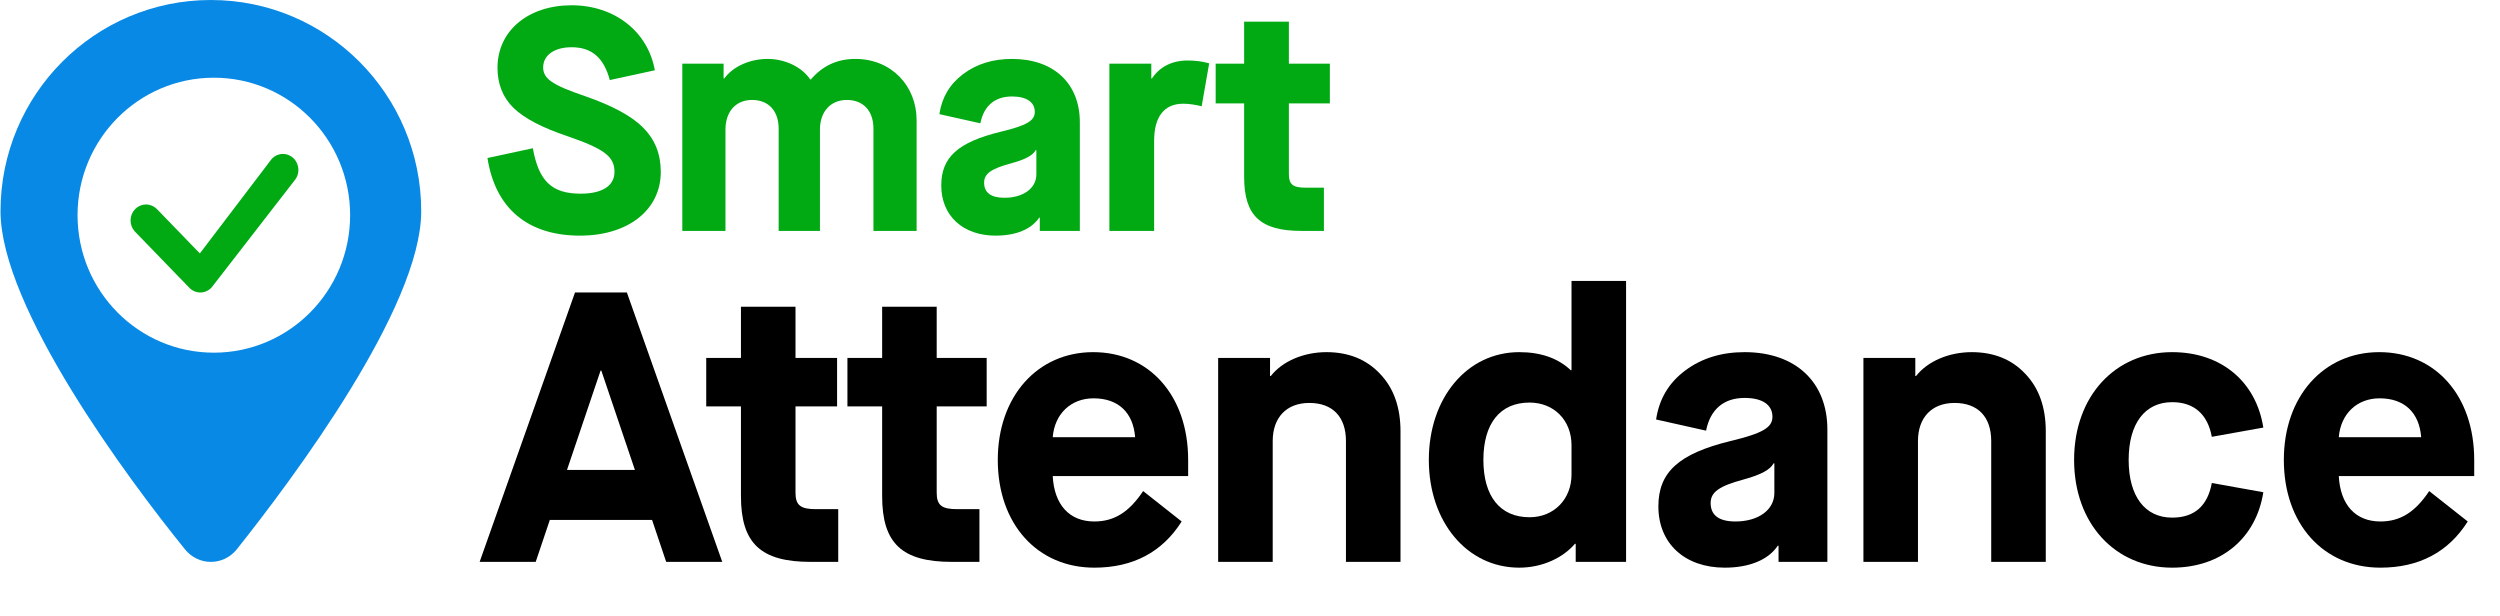 <svg width="203" height="50" viewBox="0 0 203 50" fill="none" xmlns="http://www.w3.org/2000/svg">
<path d="M54.094 45.625H58.648L50.903 23.75H46.69L38.946 45.625H43.499L44.646 42.219H52.948L54.094 45.625ZM46.04 38.156L48.766 30.094H48.828L51.554 38.156H46.04Z" fill="black"/>
<path d="M66.267 41.344C64.997 41.344 64.595 41.031 64.595 40V33H67.971V29.062H64.595V24.906H60.165V29.062H57.346V33H60.165V40.281C60.165 44.125 61.776 45.625 65.834 45.625H68.064V41.344H66.267Z" fill="black"/>
<path d="M80.118 33V29.062H76.06V24.906H71.63V29.062H68.811V33H71.63V40.281C71.63 44.125 73.241 45.625 77.299 45.625H79.53V41.344H77.733C76.463 41.344 76.06 41.031 76.06 40V33H80.118Z" fill="black"/>
<path d="M81.02 37.344C81.02 42.562 84.242 46.094 88.857 46.094C91.986 46.094 94.371 44.844 95.951 42.344L92.823 39.875C91.676 41.594 90.468 42.344 88.857 42.344C86.844 42.344 85.605 41 85.481 38.656H96.478V37.344C96.478 32.125 93.318 28.594 88.764 28.594C84.242 28.594 81.02 32.188 81.02 37.344ZM85.481 35.5C85.636 33.594 86.968 32.344 88.796 32.344C90.809 32.344 92.017 33.5 92.172 35.5H85.481Z" fill="black"/>
<path d="M98.914 45.625H103.344V35.812C103.344 33.906 104.459 32.719 106.318 32.719C108.207 32.719 109.291 33.844 109.291 35.812V45.625H113.721V35.031C113.721 33.062 113.164 31.5 112.048 30.344C110.964 29.188 109.508 28.594 107.712 28.594C105.884 28.594 104.149 29.312 103.189 30.531H103.127V29.062H98.914V45.625Z" fill="black"/>
<path d="M116.021 37.344C116.021 42.375 119.119 46.094 123.363 46.094C125.252 46.094 126.925 45.281 127.886 44.156H127.947V45.625H132.037V22.812H127.607V30.062H127.545C126.523 29.094 125.129 28.594 123.363 28.594C119.119 28.594 116.021 32.312 116.021 37.344ZM127.607 38.531C127.607 40.531 126.182 42 124.199 42C121.814 42 120.451 40.312 120.451 37.344C120.451 34.375 121.814 32.688 124.199 32.688C126.182 32.688 127.607 34.125 127.607 36.156V38.531Z" fill="black"/>
<path d="M134.66 41.125C134.66 44.125 136.798 46.094 140.05 46.094C142.033 46.094 143.582 45.469 144.356 44.312H144.418V45.625H148.383V34.875C148.383 31 145.781 28.594 141.661 28.594C139.772 28.594 138.161 29.094 136.829 30.094C135.497 31.094 134.722 32.406 134.475 34.062L138.533 34.969C138.873 33.25 139.958 32.312 141.661 32.312C143.117 32.312 143.923 32.875 143.923 33.844C143.923 34.719 143.117 35.188 140.515 35.812C136.302 36.844 134.66 38.344 134.66 41.125ZM144.078 40.031C144.078 41.406 142.777 42.344 140.918 42.344C139.586 42.344 138.904 41.844 138.904 40.844C138.904 39.969 139.586 39.469 141.568 38.938C143.055 38.531 143.737 38.125 144.016 37.625H144.078V40.031Z" fill="black"/>
<path d="M151.31 45.625H155.739V35.812C155.739 33.906 156.855 32.719 158.713 32.719C160.603 32.719 161.687 33.844 161.687 35.812V45.625H166.117V35.031C166.117 33.062 165.559 31.5 164.444 30.344C163.36 29.188 161.904 28.594 160.107 28.594C158.28 28.594 156.545 29.312 155.585 30.531H155.523V29.062H151.31V45.625Z" fill="black"/>
<path d="M168.417 37.344C168.417 42.531 171.762 46.094 176.378 46.094C180.343 46.094 183.193 43.719 183.782 39.969L179.6 39.219C179.259 41.062 178.206 42.031 176.378 42.031C174.179 42.031 172.847 40.312 172.847 37.344C172.847 34.375 174.179 32.656 176.378 32.656C178.144 32.656 179.259 33.625 179.6 35.469L183.782 34.719C183.193 30.969 180.343 28.594 176.378 28.594C171.762 28.594 168.417 32.156 168.417 37.344Z" fill="black"/>
<path d="M185.448 37.344C185.448 42.562 188.67 46.094 193.286 46.094C196.414 46.094 198.8 44.844 200.38 42.344L197.251 39.875C196.105 41.594 194.897 42.344 193.286 42.344C191.272 42.344 190.033 41 189.909 38.656H200.906V37.344C200.906 32.125 197.746 28.594 193.193 28.594C188.67 28.594 185.448 32.188 185.448 37.344ZM189.909 35.5C190.064 33.594 191.396 32.344 193.224 32.344C195.237 32.344 196.445 33.5 196.6 35.5H189.909Z" fill="black"/>
<path d="M39.583 12.831C40.218 16.931 42.86 19.134 47.102 19.134C50.988 19.134 53.656 17.059 53.656 13.958C53.656 12.498 53.173 11.319 52.233 10.371C51.293 9.422 49.718 8.577 47.508 7.808C44.867 6.911 44.105 6.399 44.105 5.476C44.105 4.477 45.019 3.836 46.416 3.836C48.042 3.836 49.032 4.682 49.515 6.501L53.173 5.707C52.614 2.555 49.896 0.428 46.416 0.428C42.885 0.428 40.396 2.504 40.396 5.502C40.396 6.809 40.828 7.911 41.691 8.756C42.555 9.602 44.028 10.371 46.086 11.062C49.058 12.088 49.896 12.703 49.896 13.958C49.896 15.086 48.905 15.726 47.153 15.726C44.79 15.726 43.749 14.701 43.266 12.036L39.583 12.831Z" fill="#01AA13"/>
<path d="M55.403 18.75H58.908V10.524C58.908 9.064 59.747 8.116 61.068 8.116C62.389 8.116 63.227 8.987 63.227 10.447V18.75H66.58V10.524C66.58 9.064 67.443 8.116 68.764 8.116C70.085 8.116 70.923 8.987 70.923 10.447V18.75H74.429V9.756C74.429 7.014 72.422 4.784 69.45 4.784C67.977 4.784 66.783 5.348 65.843 6.45H65.792C65.081 5.399 63.684 4.784 62.338 4.784C60.915 4.784 59.544 5.374 58.807 6.373H58.756V5.169H55.403V18.75Z" fill="#01AA13"/>
<path d="M76.43 15.06C76.43 17.52 78.183 19.134 80.85 19.134C82.475 19.134 83.746 18.622 84.38 17.674H84.431V18.75H87.683V9.935C87.683 6.757 85.549 4.784 82.171 4.784C80.621 4.784 79.3 5.194 78.208 6.014C77.116 6.834 76.481 7.911 76.277 9.269L79.605 10.012C79.884 8.602 80.773 7.834 82.171 7.834C83.364 7.834 84.025 8.295 84.025 9.089C84.025 9.807 83.364 10.191 81.231 10.704C77.776 11.549 76.43 12.779 76.43 15.06ZM84.152 14.163C84.152 15.291 83.085 16.059 81.561 16.059C80.469 16.059 79.91 15.649 79.91 14.829C79.91 14.112 80.469 13.702 82.094 13.266C83.314 12.933 83.873 12.6 84.101 12.19H84.152V14.163Z" fill="#01AA13"/>
<path d="M90.082 18.75H93.715V11.447C93.715 9.474 94.528 8.423 96.077 8.423C96.56 8.423 97.042 8.5 97.576 8.628L98.185 5.143C97.652 4.989 97.068 4.912 96.433 4.912C95.137 4.912 94.146 5.451 93.537 6.373H93.486V5.169H90.082V18.75Z" fill="#01AA13"/>
<path d="M107.984 8.397V5.169H104.657V1.761H101.024V5.169H98.713V8.397H101.024V14.368C101.024 17.52 102.345 18.75 105.673 18.75H107.502V15.239H106.028C104.987 15.239 104.657 14.983 104.657 14.137V8.397H107.984Z" fill="#01AA13"/>
<path fill-rule="evenodd" clip-rule="evenodd" d="M19.231 44.6C23.795 38.864 34.203 24.962 34.203 17.154C34.203 7.68 26.553 0 17.123 0C7.69 0 0.042 7.68 0.042 17.154C0.042 24.962 10.371 38.864 15.015 44.6C16.109 45.967 18.137 45.967 19.231 44.6ZM17.363 28.637C23.475 28.637 28.43 23.639 28.43 17.473C28.43 11.308 23.475 6.31 17.363 6.31C11.252 6.31 6.297 11.308 6.297 17.473C6.297 23.639 11.252 28.637 17.363 28.637Z" fill="#0989E6"/>
<path d="M22.087 12.876C22.075 12.888 22.064 12.901 22.054 12.915L16.228 20.577L12.717 16.951C12.478 16.722 12.163 16.597 11.837 16.603C11.511 16.609 11.2 16.745 10.97 16.983C10.739 17.221 10.607 17.542 10.601 17.878C10.595 18.215 10.716 18.54 10.939 18.787L15.377 23.37C15.497 23.494 15.639 23.591 15.796 23.656C15.953 23.721 16.121 23.753 16.29 23.75C16.458 23.747 16.625 23.708 16.779 23.637C16.933 23.566 17.072 23.463 17.187 23.336L23.884 14.695C24.112 14.448 24.237 14.118 24.231 13.777C24.225 13.435 24.09 13.11 23.854 12.871C23.618 12.633 23.3 12.499 22.97 12.5C22.639 12.501 22.322 12.636 22.087 12.876Z" fill="#01AA13"/>
</svg>
